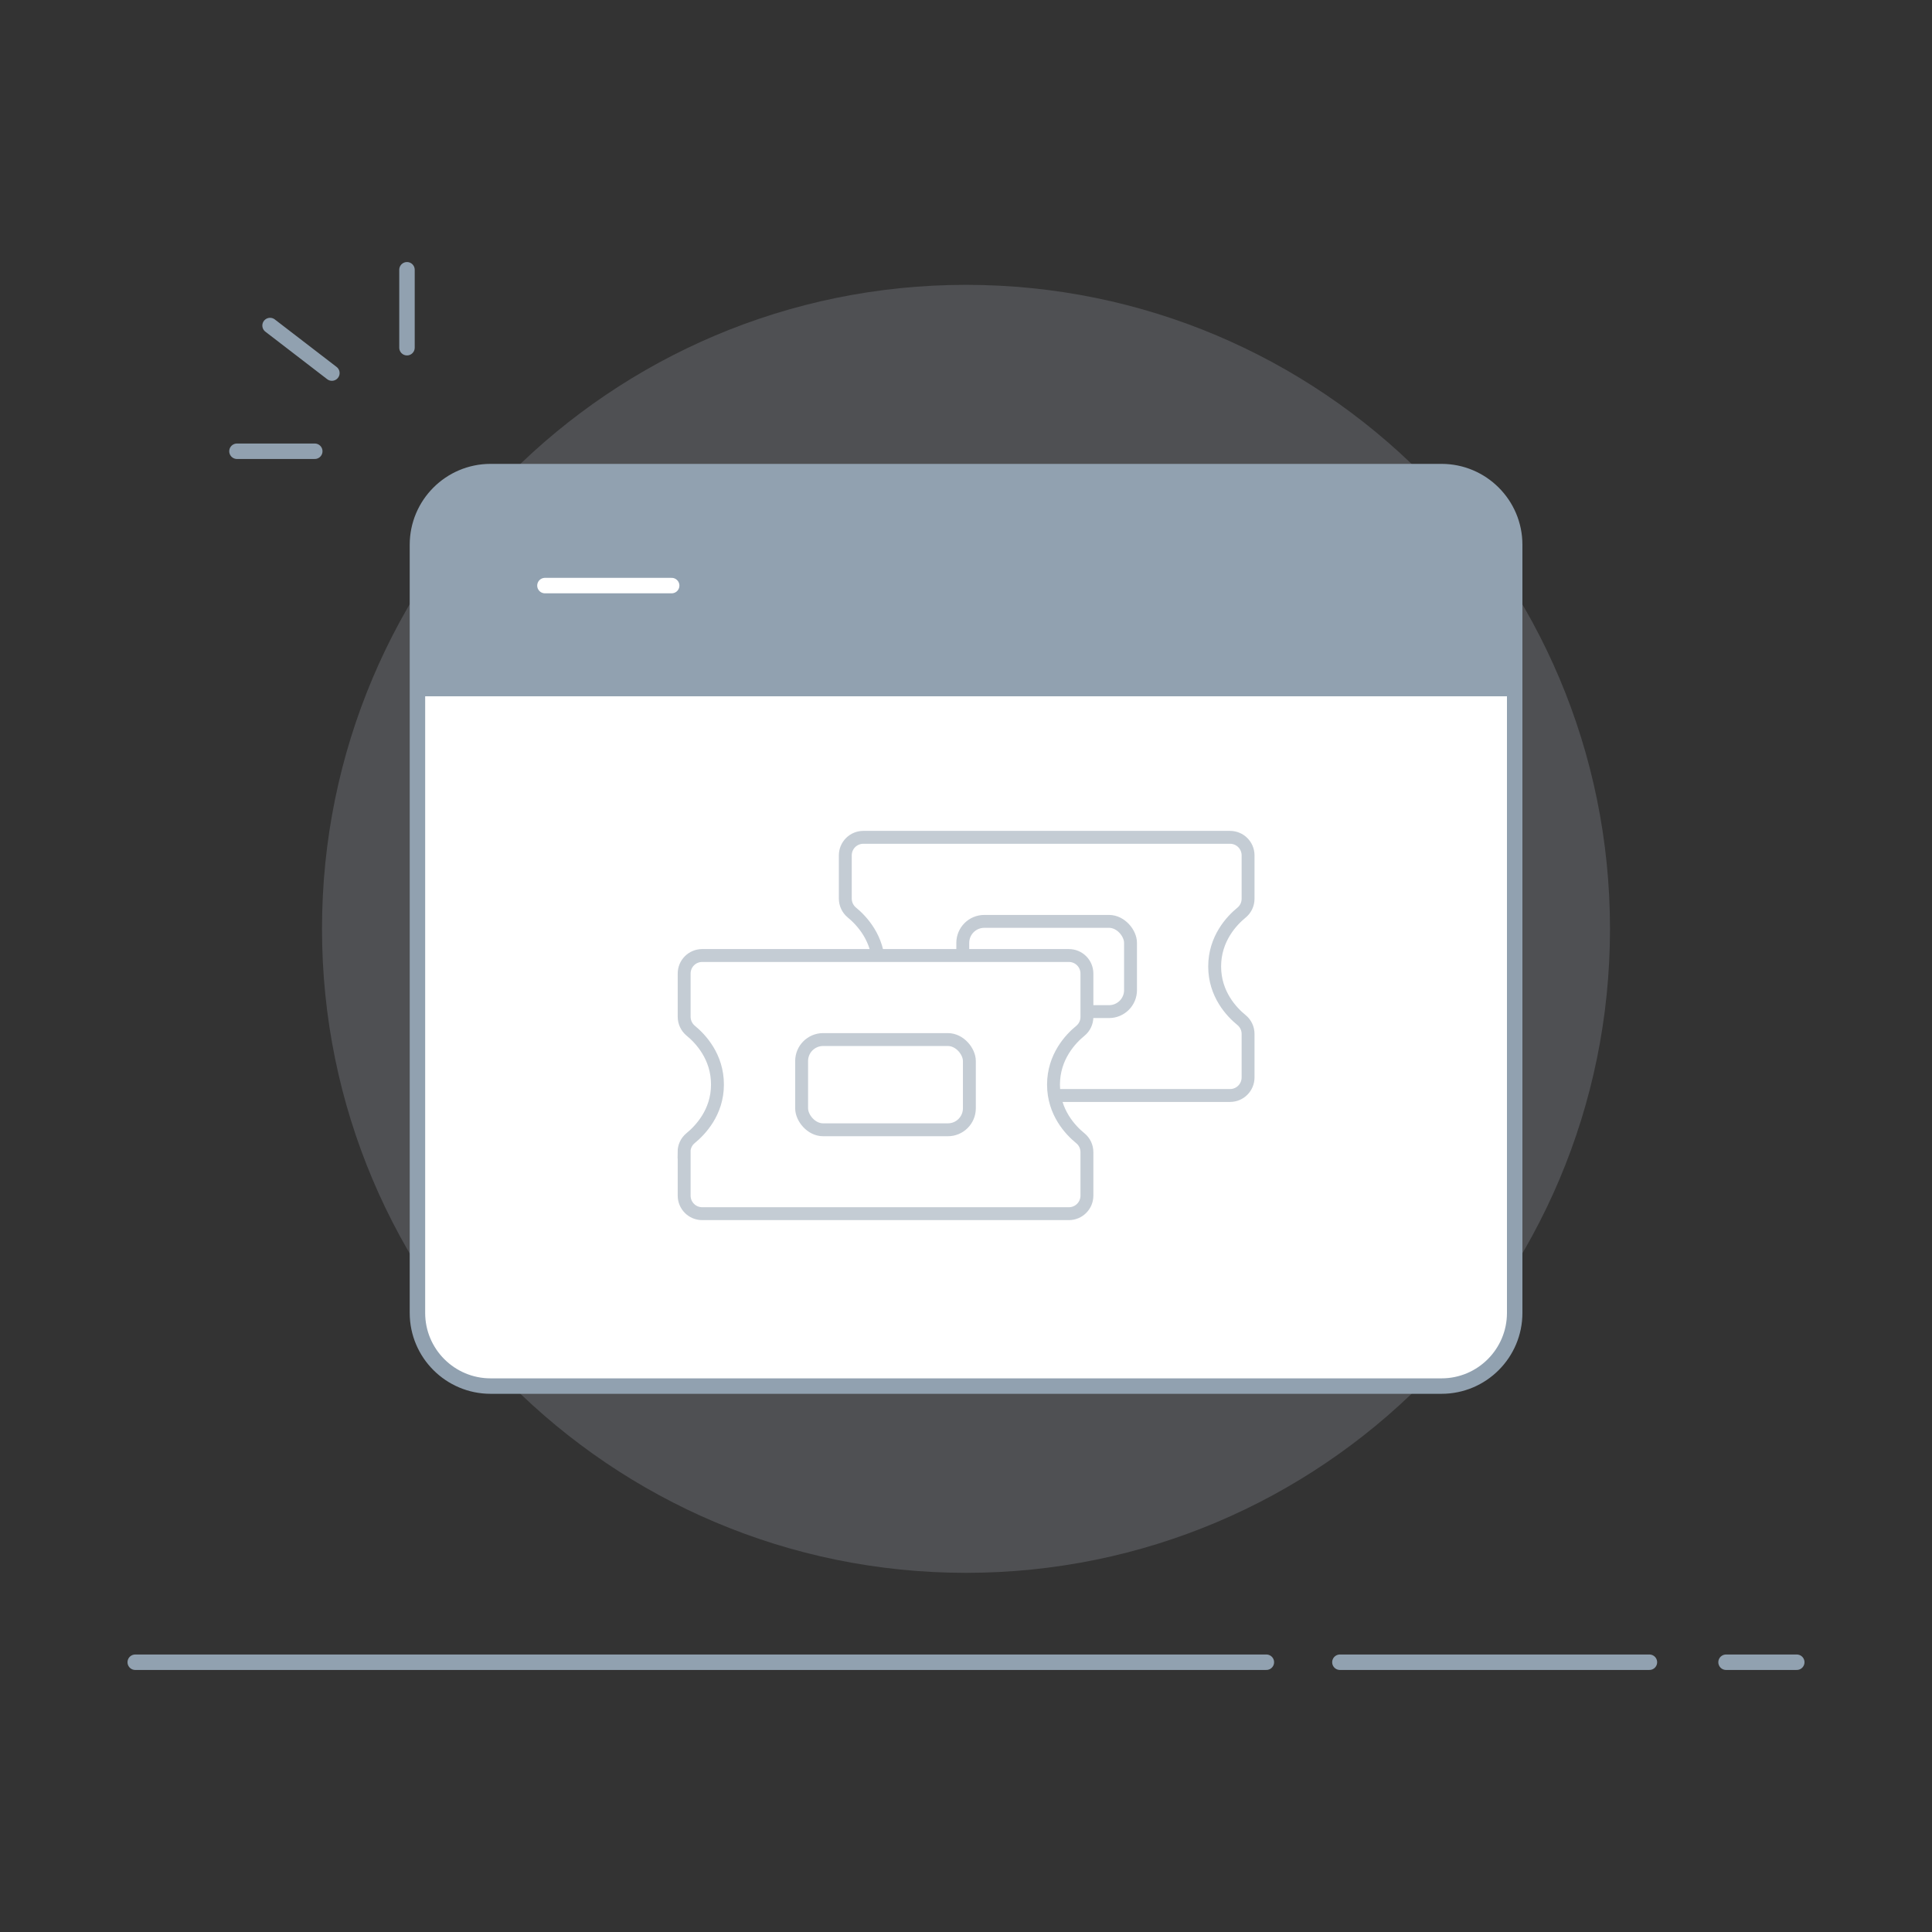 <svg width="150" height="150" viewBox="0 0 150 150" fill="none" xmlns="http://www.w3.org/2000/svg">
<rect x="0" y="0" width="150" height="150" fill="#333333" stroke="none"/>
<path d="M134.01 129.055H139.5M104.03 129.055H128.06M10.5 129.055H98.32" stroke="#91A1B0" stroke-width="1.2" stroke-linecap="round" stroke-linejoin="round"/>
<path opacity="0.2" d="M75 122.115C102.614 122.115 125 99.73 125 72.115C125 44.501 102.614 22.115 75 22.115C47.386 22.115 25 44.501 25 72.115C25 99.73 47.386 122.115 75 122.115Z" fill="#BEC6D2"/>
<path d="M38.09 36.615H111.92C115.05 36.615 117.6 39.155 117.6 42.295V101.935C117.6 105.065 115.06 107.615 111.92 107.615H38.09C34.96 107.615 32.41 105.075 32.41 101.935V42.295C32.41 39.165 34.95 36.615 38.09 36.615Z" fill="white" stroke="#91A1B0" stroke-width="1.2" stroke-miterlimit="10"/>
<path d="M37.631 37.285H112.441C114.921 37.285 116.941 39.305 116.941 41.785V53.645H33.031V41.885C33.031 39.345 35.091 37.285 37.631 37.285Z" fill="#91A1B0" stroke="#91A1B0" stroke-width="0.83" stroke-linecap="round" stroke-linejoin="round"/>
<path d="M52.149 45.465H42.309H52.149Z" fill="white"/>
<path d="M52.149 45.465H42.309" stroke="white" stroke-width="1.2" stroke-miterlimit="10" stroke-linecap="round"/>
<path d="M18.398 35.035H24.439M31.598 20.945V26.995M20.968 25.275L25.768 28.965" stroke="#91A1B0" stroke-width="1.2" stroke-linecap="round" stroke-linejoin="round"/>
<path d="M65.629 80.266V83.652C65.629 84.428 66.255 85.054 67.031 85.054H95.498C96.274 85.054 96.9 84.428 96.9 83.652V80.274C96.9 79.857 96.716 79.465 96.391 79.198C95.632 78.581 94.306 77.196 94.306 75.036C94.306 72.876 95.632 71.475 96.391 70.857C96.716 70.59 96.9 70.198 96.9 69.781V66.412C96.9 65.636 96.274 65.01 95.498 65.01H67.031C66.255 65.01 65.629 65.636 65.629 66.412V69.765C65.629 70.182 65.813 70.574 66.13 70.841C66.889 71.458 68.224 72.867 68.215 75.036C68.215 77.188 66.881 78.573 66.13 79.19C65.805 79.457 65.621 79.849 65.621 80.266H65.629Z" fill="white" stroke="#C4CCD4" stroke-width="1.001"/>
<rect x="74.75" y="71.536" width="13.024" height="7.005" rx="1.668" stroke="#C4CCD4" stroke-width="1.001"/>
<path d="M53.118 89.441V92.828C53.118 93.603 53.743 94.229 54.519 94.229H82.987C83.762 94.229 84.388 93.603 84.388 92.828V89.45C84.388 89.032 84.204 88.64 83.879 88.374C83.12 87.756 81.794 86.372 81.794 84.211C81.794 82.051 83.12 80.65 83.879 80.033C84.204 79.766 84.388 79.374 84.388 78.957V75.587C84.388 74.811 83.762 74.186 82.987 74.186H54.519C53.743 74.186 53.118 74.811 53.118 75.587V78.94C53.118 79.357 53.301 79.749 53.618 80.016C54.377 80.633 55.712 82.043 55.703 84.211C55.703 86.363 54.369 87.748 53.618 88.365C53.293 88.632 53.109 89.024 53.109 89.441H53.118Z" fill="white" stroke="#C4CCD4" stroke-width="1.001"/>
<rect x="62.238" y="80.711" width="13.024" height="7.005" rx="1.668" stroke="#C4CCD4" stroke-width="1.001"/>
</svg>
